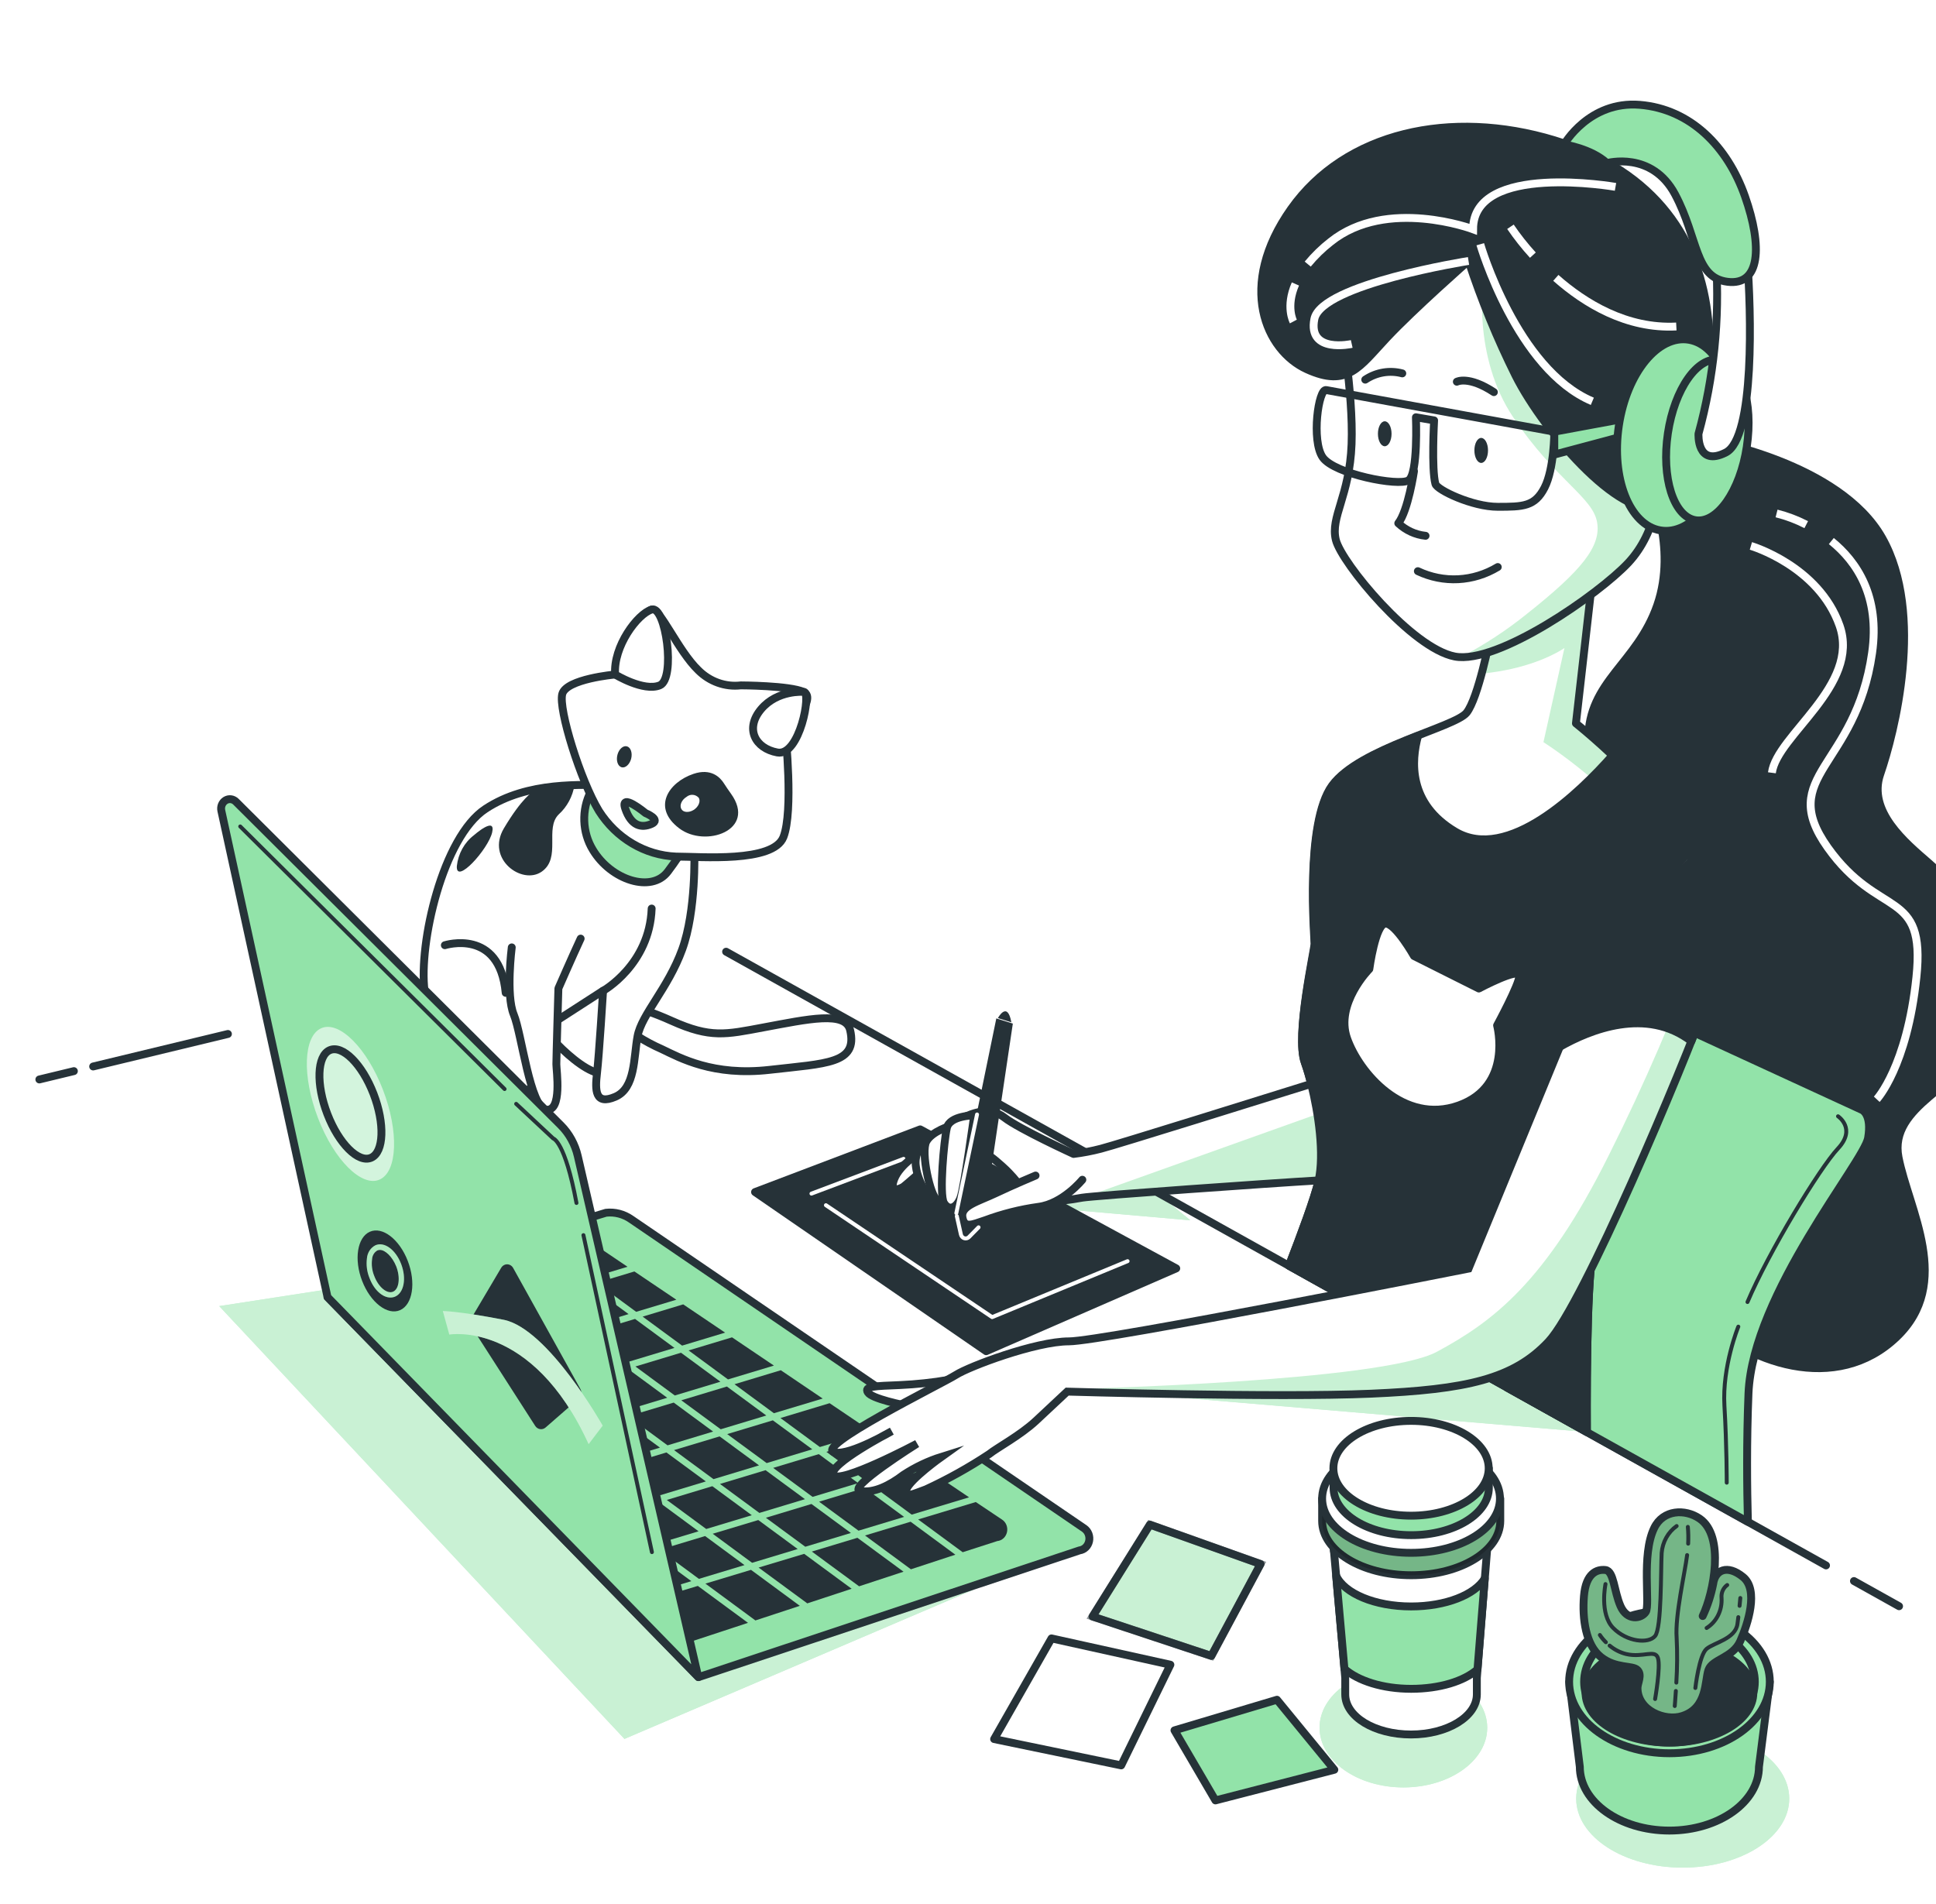 <svg width="246" height="242" viewBox="0 0 246 242" fill="none" xmlns="http://www.w3.org/2000/svg">
<g filter="url(#filter0_d)">
<path d="M123.73 198.019L79.348 216.986L27.856 161.983L61.592 156.771L123.73 198.019Z" fill="#92E3A9"/>
<path opacity="0.5" d="M123.73 198.019L79.348 216.986L27.856 161.983L61.592 156.771L123.73 198.019Z" fill="white"/>
<path d="M178.324 223.151C184.207 223.151 188.977 219.754 188.977 215.563C188.977 211.372 184.207 207.975 178.324 207.975C172.441 207.975 167.671 211.372 167.671 215.563C167.671 219.754 172.441 223.151 178.324 223.151Z" fill="#92E3A9"/>
<path opacity="0.5" d="M178.324 223.151C184.207 223.151 188.977 219.754 188.977 215.563C188.977 211.372 184.207 207.975 178.324 207.975C172.441 207.975 167.671 211.372 167.671 215.563C167.671 219.754 172.441 223.151 178.324 223.151Z" fill="white"/>
<path d="M136.606 172.48L201.64 177.985L187.206 170.048L136.606 172.48Z" fill="#92E3A9"/>
<path opacity="0.5" d="M136.606 172.48L201.64 177.985L187.206 170.048L136.606 172.48Z" fill="white"/>
<path d="M151.253 151.081L131.959 149.395L134.382 146.337H145.481L151.253 151.081Z" fill="#92E3A9"/>
<path opacity="0.5" d="M151.253 151.081L131.959 149.395L134.382 146.337H145.481L151.253 151.081Z" fill="white"/>
<path d="M213.817 233.343C221.292 233.343 227.352 229.417 227.352 224.574C227.352 219.731 221.292 215.805 213.817 215.805C206.342 215.805 200.282 219.731 200.282 224.574C200.282 229.417 206.342 233.343 213.817 233.343Z" fill="#92E3A9"/>
<path opacity="0.5" d="M213.817 233.343C221.292 233.343 227.352 229.417 227.352 224.574C227.352 219.731 221.292 215.805 213.817 215.805C206.342 215.805 200.282 219.731 200.282 224.574C200.282 229.417 206.342 233.343 213.817 233.343Z" fill="white"/>
<path d="M133.61 204.213L126.32 217.007L142.465 220.35L148.717 207.556L133.61 204.213Z" fill="white" stroke="#263238" stroke-linecap="round" stroke-linejoin="round"/>
<path d="M146.113 189.755L138.823 201.432L153.923 206.439L160.175 194.762L146.113 189.755Z" fill="#92E3A9"/>
<path opacity="0.5" d="M146.113 189.755L138.823 201.432L153.923 206.439L160.175 194.762L146.113 189.755Z" fill="white" stroke="#263238" stroke-miterlimit="10"/>
<path d="M146.113 189.755L138.823 201.432L153.923 206.439L160.175 194.762L146.113 189.755Z" stroke="#263238" stroke-linecap="round" stroke-linejoin="round"/>
<path d="M162.259 212.008L149.236 215.898L154.442 224.802L169.549 220.905L162.259 212.008Z" fill="#92E3A9" stroke="#263238" stroke-linecap="round" stroke-linejoin="round"/>
<path d="M199.409 209.725L200.741 220.528C200.741 225.001 205.834 228.635 212.119 228.635C218.404 228.635 223.504 225.001 223.504 220.528L224.876 209.725H199.409Z" fill="#92E3A9" stroke="#263238" stroke-linecap="round" stroke-linejoin="round"/>
<path d="M212.133 218.807C219.174 218.807 224.882 214.74 224.882 209.725C224.882 204.709 219.174 200.643 212.133 200.643C205.091 200.643 199.383 204.709 199.383 209.725C199.383 214.74 205.091 218.807 212.133 218.807Z" fill="#92E3A9" stroke="#263238" stroke-linecap="round" stroke-linejoin="round"/>
<path d="M212.133 217.448C218.123 217.448 222.978 213.99 222.978 209.725C222.978 205.459 218.123 202.001 212.133 202.001C206.143 202.001 201.287 205.459 201.287 209.725C201.287 213.99 206.143 217.448 212.133 217.448Z" fill="#92E3A9" stroke="#263238" stroke-linecap="round" stroke-linejoin="round"/>
<path d="M212.133 217.455C218.02 217.455 222.792 214.622 222.792 211.126C222.792 207.63 218.02 204.796 212.133 204.796C206.246 204.796 201.473 207.63 201.473 211.126C201.473 214.622 206.246 217.455 212.133 217.455Z" fill="#263238" stroke="#263238" stroke-linecap="round" stroke-linejoin="round"/>
<path d="M215.974 188.994C214.123 187.721 211.314 187.835 210.189 190.189C208.524 193.617 209.716 199.968 209.117 200.857C208.517 201.746 206.74 202.002 205.908 200.096C205.075 198.19 205.075 195.651 204.003 195.523C202.931 195.395 201.507 195.907 201.267 198.83C201.027 201.753 201.507 205.053 203.411 206.574C205.315 208.096 207.452 207.591 208.071 208.231C208.691 208.872 208.071 209.867 208.071 210.521C208.071 213.366 211.553 214.789 213.757 214.077C216.966 213.06 216.613 209.625 217.086 208.231C217.559 206.838 220.182 206.702 221.134 204.548C222.086 202.393 223.511 198.062 221.487 196.412C219.463 194.762 217.918 195.523 217.685 197.301C217.408 198.713 216.961 200.08 216.354 201.369C217.779 198.36 219.177 191.199 215.974 188.994Z" fill="#92E3A9"/>
<path opacity="0.2" d="M215.974 188.994C214.123 187.721 211.314 187.835 210.189 190.189C208.524 193.617 209.716 199.968 209.117 200.857C208.517 201.746 206.74 202.002 205.908 200.096C205.075 198.19 205.075 195.651 204.003 195.523C202.931 195.395 201.507 195.907 201.267 198.83C201.027 201.753 201.507 205.053 203.411 206.574C205.315 208.096 207.452 207.591 208.071 208.231C208.691 208.872 208.071 209.867 208.071 210.521C208.071 213.366 211.553 214.789 213.757 214.077C216.966 213.06 216.613 209.625 217.086 208.231C217.559 206.838 220.182 206.702 221.134 204.548C222.086 202.393 223.511 198.062 221.487 196.412C219.463 194.762 217.918 195.523 217.685 197.301C217.408 198.713 216.961 200.08 216.354 201.369C217.779 198.36 219.177 191.199 215.974 188.994Z" fill="black"/>
<path d="M215.974 188.994C214.123 187.721 211.314 187.835 210.189 190.189C208.524 193.617 209.716 199.968 209.117 200.857C208.517 201.746 206.74 202.002 205.908 200.096C205.075 198.19 205.075 195.651 204.003 195.523C202.931 195.395 201.507 195.907 201.267 198.83C201.027 201.753 201.507 205.053 203.411 206.574C205.315 208.096 207.452 207.591 208.071 208.231C208.691 208.872 208.071 209.867 208.071 210.521C208.071 213.366 211.553 214.789 213.757 214.077C216.966 213.06 216.613 209.625 217.086 208.231C217.559 206.838 220.182 206.702 221.134 204.548C222.086 202.393 223.511 198.062 221.487 196.412C219.463 194.762 217.918 195.523 217.685 197.301C217.408 198.713 216.961 200.08 216.354 201.369C217.779 198.36 219.177 191.199 215.974 188.994Z" stroke="#263238" stroke-linecap="round" stroke-linejoin="round"/>
<path d="M213.045 189.933C212.505 190.312 212.053 190.818 211.723 191.412C211.393 192.006 211.194 192.672 211.141 193.36C211.021 195.65 211.141 202.89 210.308 203.907C209.476 204.924 206.74 204.668 204.982 202.89C203.224 201.112 204.003 197.308 204.003 197.308" stroke="#263238" stroke-width="0.5" stroke-linecap="round" stroke-linejoin="round"/>
<path d="M204.529 205.13C205.146 205.643 205.859 206.007 206.62 206.197C208.764 206.702 210.308 205.564 210.668 206.702C211.027 207.84 210.308 211.915 210.308 211.915" stroke="#263238" stroke-width="0.5" stroke-linecap="round" stroke-linejoin="round"/>
<path d="M203.291 203.78C203.513 204.114 203.767 204.421 204.05 204.697" stroke="#263238" stroke-width="0.5" stroke-linecap="round" stroke-linejoin="round"/>
<path d="M213.005 209.832C213.125 207.938 213.138 206.038 213.045 204.142C212.832 201.298 214.07 196.014 214.376 193.624" stroke="#263238" stroke-width="0.5" stroke-linecap="round" stroke-linejoin="round"/>
<path d="M212.805 212.805C212.805 212.805 212.872 212.029 212.945 210.892" stroke="#263238" stroke-width="0.5" stroke-linecap="round" stroke-linejoin="round"/>
<path d="M221.041 200.074C221.101 199.456 221.134 199.079 221.134 199.079" stroke="#263238" stroke-width="0.5" stroke-linecap="round" stroke-linejoin="round"/>
<path d="M215.422 210.514C215.422 210.514 215.901 206.325 216.853 205.536C217.805 204.747 220.535 204.263 220.774 202.357C220.814 202.058 220.848 201.774 220.881 201.511" stroke="#263238" stroke-width="0.5" stroke-linecap="round" stroke-linejoin="round"/>
<path d="M219.47 197.429C219.22 197.607 219.021 197.856 218.894 198.146C218.768 198.437 218.718 198.76 218.751 199.079C218.799 199.84 218.648 200.601 218.312 201.274C217.977 201.948 217.471 202.508 216.853 202.891" stroke="#263238" stroke-width="0.5" stroke-linecap="round" stroke-linejoin="round"/>
<path d="M214.509 192.173C214.545 191.462 214.532 190.749 214.469 190.04" stroke="#263238" stroke-width="0.5" stroke-linecap="round" stroke-linejoin="round"/>
<path d="M169.169 189.385L170.934 209.227V211.325C170.934 214.169 174.675 216.424 179.296 216.424C183.917 216.424 187.658 214.141 187.658 211.325V209.227L189.263 189.179L169.169 189.385Z" fill="white" stroke="#263238" stroke-linecap="round" stroke-linejoin="round"/>
<path d="M187.738 208.153L188.664 196.596C187.419 198.666 183.704 200.152 179.309 200.152C174.682 200.152 170.814 198.488 169.782 196.248L170.834 208.082C172.538 209.596 175.688 210.62 179.309 210.62C182.931 210.62 186.034 209.646 187.738 208.153Z" fill="#92E3A9" stroke="#263238" stroke-linecap="round" stroke-linejoin="round"/>
<path d="M169.502 193.125V192.99L169.416 192.194L169.502 193.125Z" fill="white" stroke="#263238" stroke-linecap="round" stroke-linejoin="round"/>
<path d="M189.582 186.441C187.811 184.051 183.877 182.38 179.296 182.38C174.715 182.38 170.781 184.051 169.003 186.441H167.998V189.285C167.998 193.097 173.058 196.184 179.316 196.184C185.574 196.184 190.634 193.097 190.634 189.285V186.441H189.582Z" fill="#92E3A9" stroke="#263238" stroke-linecap="round" stroke-linejoin="round"/>
<path opacity="0.2" d="M189.582 186.441C187.811 184.051 183.877 182.38 179.296 182.38C174.715 182.38 170.781 184.051 169.003 186.441H167.998V189.285C167.998 193.097 173.058 196.184 179.316 196.184C185.574 196.184 190.634 193.097 190.634 189.285V186.441H189.582Z" fill="black"/>
<path d="M179.296 193.339C185.536 193.339 190.594 190.25 190.594 186.44C190.594 182.631 185.536 179.542 179.296 179.542C173.056 179.542 167.998 182.631 167.998 186.44C167.998 190.25 173.056 193.339 179.296 193.339Z" fill="white" stroke="#263238" stroke-linecap="round" stroke-linejoin="round"/>
<path d="M188.284 182.593C186.733 180.502 183.297 179.037 179.296 179.037C175.295 179.037 171.859 180.495 170.308 182.593H169.449V185.068C169.449 188.396 173.863 191.092 179.316 191.092C184.769 191.092 189.183 188.396 189.183 185.068V182.593H188.284Z" fill="#92E3A9" stroke="#263238" stroke-linecap="round" stroke-linejoin="round"/>
<path d="M179.296 188.617C184.745 188.617 189.163 185.92 189.163 182.593C189.163 179.266 184.745 176.569 179.296 176.569C173.847 176.569 169.429 179.266 169.429 182.593C169.429 185.92 173.847 188.617 179.296 188.617Z" fill="white" stroke="#263238" stroke-linecap="round" stroke-linejoin="round"/>
<path d="M79.708 124.099C79.708 124.099 80.48 123.552 85.38 125.749C90.281 127.947 92.205 127.47 96.972 126.574C102.697 125.507 107.451 124.441 108.024 126.915C109.016 131.182 105.008 131.133 97.797 131.958C90.587 132.783 86.406 130.429 84.089 129.326C83.022 128.859 81.99 128.307 80.999 127.676L79.708 124.099Z" fill="white" stroke="#263238" stroke-linecap="round" stroke-linejoin="round"/>
<path d="M68.629 126.304C68.629 126.304 75.074 134.283 77.904 132.078C80.733 129.874 80.48 122.726 77.904 120.522C75.327 118.317 68.117 122.449 68.629 126.304Z" fill="white" stroke="#263238" stroke-linecap="round" stroke-linejoin="round"/>
<path d="M88.223 104.286C88.223 104.286 88.483 111.718 86.679 116.667C84.874 121.617 81.525 124.924 81.013 127.676C80.5 130.429 80.753 134.283 78.177 135.385C75.6 136.488 75.6 134.561 75.86 132.356C76.119 130.151 76.632 121.902 76.632 121.902L68.117 127.399C68.117 127.399 70.433 134.283 65.54 135.108C60.646 135.933 54.721 127.954 53.949 121.923C53.176 115.892 56.266 102.38 61.678 98.803C67.091 95.225 74.042 95.78 77.657 95.78C81.272 95.78 86.665 98.511 88.223 104.286Z" fill="white" stroke="#263238" stroke-linecap="round" stroke-linejoin="round"/>
<path d="M67.684 96.648C67.684 96.648 66.352 97.359 64.029 101.263C61.705 105.168 66.352 108.532 68.849 106.761C71.346 104.99 69.175 101.263 71.006 99.485C72.059 98.531 72.766 97.212 73.003 95.759L67.684 96.648Z" fill="#263238"/>
<path d="M60.214 102.145C59.618 102.599 59.118 103.181 58.746 103.853C58.373 104.526 58.136 105.274 58.05 106.05C57.883 108.532 62.045 103.916 62.537 101.782C63.03 99.649 60.214 102.145 60.214 102.145Z" fill="#263238"/>
<path d="M75.074 96.584C74.483 97.73 74.195 99.027 74.241 100.334C74.287 101.642 74.664 102.912 75.334 104.008C77.651 107.863 82.804 109.513 84.861 106.761C86.918 104.008 87.697 102.636 86.925 101.263C86.153 99.891 78.683 94.379 75.074 96.584Z" fill="#92E3A9" stroke="#263238" stroke-linecap="round" stroke-linejoin="round"/>
<path d="M94.135 83.1C93.158 83.214 92.168 83.1 91.235 82.767C90.302 82.435 89.447 81.891 88.729 81.173C86.153 78.698 83.829 73.194 82.804 73.464C81.778 73.734 78.143 81.721 78.143 81.721C78.143 81.721 71.958 82.275 71.445 84.195C70.933 86.115 73.762 95.204 76.106 99.059C77.199 100.776 78.654 102.195 80.354 103.201C82.053 104.208 83.951 104.775 85.893 104.855C88.982 104.855 98.257 105.68 99.548 102.373C100.84 99.066 99.801 89.166 99.801 89.166C99.801 89.166 103.929 84.764 102.125 83.939C100.321 83.114 94.135 83.1 94.135 83.1Z" fill="white" stroke="#263238" stroke-linecap="round" stroke-linejoin="round"/>
<path d="M92.884 96.868C92.571 96.434 92.271 95.993 91.978 95.538C91.492 94.77 90.341 93.597 88.123 94.343C84.968 95.403 82.797 98.611 86.299 101.263C89.595 103.788 96.213 101.512 92.884 96.868Z" fill="#263238"/>
<path d="M78.163 81.72C78.163 81.72 81.772 83.925 83.829 83.1C85.886 82.275 84.601 72.916 82.804 73.463C81.006 74.011 77.904 78.143 78.163 81.72Z" fill="white" stroke="#263238" stroke-linecap="round" stroke-linejoin="round"/>
<path d="M102.125 83.925C102.125 83.925 98.796 83.647 96.712 86.122C94.628 88.597 95.94 91.101 98.776 91.627C101.612 92.153 103.15 83.925 102.125 83.925Z" fill="white" stroke="#263238" stroke-linecap="round" stroke-linejoin="round"/>
<path d="M82.031 99.336C82.031 99.336 78.703 96.584 79.455 98.781C80.207 100.979 81.512 101.263 82.784 100.709C84.055 100.154 82.031 99.336 82.031 99.336Z" fill="#92E3A9" stroke="#263238" stroke-linecap="round" stroke-linejoin="round"/>
<path d="M80.194 92.438C80.001 93.149 79.455 93.647 78.975 93.504C78.496 93.362 78.263 92.651 78.456 91.918C78.649 91.186 79.195 90.71 79.675 90.852C80.154 90.994 80.387 91.712 80.194 92.438Z" fill="#263238"/>
<path d="M88.137 98.93C87.517 99.314 86.805 99.257 86.566 98.795C86.326 98.333 86.605 97.657 87.231 97.273C87.46 97.079 87.749 96.984 88.04 97.008C88.332 97.032 88.604 97.172 88.802 97.401C89.042 97.864 88.749 98.546 88.137 98.93Z" fill="white"/>
<path d="M65.027 116.397C65.027 116.397 64.255 122.449 65.28 124.931C66.306 127.413 67.344 136.765 69.408 137.021C71.472 137.277 70.693 132.043 70.693 131.24C70.693 130.436 70.953 121.61 70.953 121.61C70.953 121.61 72.757 117.478 73.782 115.281" fill="white"/>
<path d="M65.027 116.397C65.027 116.397 64.255 122.449 65.28 124.931C66.306 127.413 67.344 136.765 69.408 137.021C71.472 137.277 70.693 132.043 70.693 131.24C70.693 130.436 70.953 121.61 70.953 121.61C70.953 121.61 72.757 117.478 73.782 115.281" stroke="#263238" stroke-linecap="round" stroke-linejoin="round"/>
<path d="M56.525 116.12C56.525 116.12 63.483 113.915 64.255 122.172" stroke="#263238" stroke-linecap="round" stroke-linejoin="round"/>
<path d="M76.619 121.923C76.619 121.923 82.544 118.616 82.804 111.461" stroke="#263238" stroke-linecap="round" stroke-linejoin="round"/>
<path d="M5 133.181L9.388 132.121" stroke="#263238" stroke-linecap="round" stroke-linejoin="round"/>
<path d="M41.618 160.838L76.998 150.121C78.123 149.994 79.254 150.285 80.201 150.946L137.771 190.238C138.016 190.408 138.207 190.654 138.317 190.942C138.427 191.231 138.452 191.549 138.387 191.854C138.322 192.158 138.172 192.434 137.956 192.643C137.739 192.853 137.468 192.987 137.178 193.026L88.763 209.134L41.618 160.838Z" fill="#92E3A9" stroke="#263238" stroke-linecap="round" stroke-linejoin="round"/>
<path d="M62.304 163.1L67.318 166.791L73.11 165.041L68.103 161.357L62.304 163.1Z" fill="#263238"/>
<path d="M65.427 173.419L60.42 169.728L54.621 171.478L59.634 175.169L65.427 173.419Z" fill="#263238"/>
<path d="M74.901 165.361L79.908 169.045L85.7 167.296L80.693 163.612L74.901 165.361Z" fill="#263238"/>
<path d="M80.74 169.657L85.746 173.341L91.539 171.592L86.532 167.908L80.74 169.657Z" fill="#263238"/>
<path d="M68.143 167.395L73.15 171.086L78.942 169.337L73.936 165.653L68.143 167.395Z" fill="#263238"/>
<path d="M55.546 165.141L60.553 168.832L66.352 167.083L61.339 163.392L55.546 165.141Z" fill="#263238"/>
<path d="M95.527 188.56L90.513 184.869L84.728 186.618L89.735 190.309L95.527 188.56Z" fill="#263238"/>
<path d="M88.763 190.601L83.756 186.91L77.963 188.66L82.977 192.344L88.763 190.601Z" fill="#263238"/>
<path d="M71.259 177.714L66.252 174.023L60.46 175.773L65.467 179.457L71.259 177.714Z" fill="#263238"/>
<path d="M101.359 192.855L96.353 189.171L90.56 190.914L95.567 194.605L101.359 192.855Z" fill="#263238"/>
<path d="M77.098 182.01L72.085 178.319L66.292 180.069L71.306 183.753L77.098 182.01Z" fill="#263238"/>
<path d="M82.93 186.306L77.924 182.615L72.131 184.364L77.138 188.055L82.93 186.306Z" fill="#263238"/>
<path d="M86.572 173.953L91.579 177.636L97.371 175.887L92.364 172.203L86.572 173.953Z" fill="#263238"/>
<path d="M61.385 169.437L66.392 173.128L72.184 171.378L67.178 167.694L61.385 169.437Z" fill="#263238"/>
<path d="M108.117 190.814L103.11 187.13L97.318 188.88L102.325 192.564L108.117 190.814Z" fill="#263238"/>
<path d="M90.613 177.928L85.607 174.244L79.814 175.987L84.821 179.678L90.613 177.928Z" fill="#263238"/>
<path d="M78.017 175.673L73.01 171.982L67.218 173.732L72.224 177.423L78.017 175.673Z" fill="#263238"/>
<path d="M53.755 164.828L50.826 162.666L46.865 163.854L49.182 166.208L53.755 164.828Z" fill="#263238"/>
<path d="M59.588 169.124L54.581 165.433L49.834 166.869L53.755 170.838L53.795 170.866L59.588 169.124Z" fill="#263238"/>
<path d="M73.975 171.698L78.989 175.382L84.781 173.632L79.768 169.948L73.975 171.698Z" fill="#263238"/>
<path d="M83.856 179.969L78.849 176.285L73.057 178.028L78.063 181.719L83.856 179.969Z" fill="#263238"/>
<path d="M109.042 184.478L104.036 180.794L98.243 182.543L103.25 186.227L109.042 184.478Z" fill="#263238"/>
<path d="M92.404 178.248L97.418 181.932L103.21 180.182L98.203 176.499L92.404 178.248Z" fill="#263238"/>
<path d="M102.285 186.519L97.278 182.835L91.486 184.584L96.492 188.268L102.285 186.519Z" fill="#263238"/>
<path d="M96.446 182.223L91.439 178.54L85.647 180.282L90.66 183.973L96.446 182.223Z" fill="#263238"/>
<path d="M89.688 184.264L84.681 180.581L78.889 182.323L83.896 186.014L89.688 184.264Z" fill="#263238"/>
<path d="M64.501 179.748L59.495 176.064L59.048 176.2L62.997 180.204L64.501 179.748Z" fill="#263238"/>
<path d="M108.949 191.426L103.157 193.176L109.162 197.592L114.808 195.736L108.949 191.426Z" fill="#263238"/>
<path d="M102.185 193.467L96.392 195.21L102.578 199.761L108.217 197.905L102.185 193.467Z" fill="#263238"/>
<path d="M76.172 188.339L71.166 184.655L68.256 185.53L72.211 189.541L76.172 188.339Z" fill="#263238"/>
<path d="M114.881 188.773L109.868 185.089L104.076 186.839L109.089 190.523L114.881 188.773Z" fill="#263238"/>
<path d="M82.005 192.642L76.998 188.951L72.864 190.203L76.812 194.207L82.005 192.642Z" fill="#263238"/>
<path d="M87.844 196.938L82.837 193.247L77.464 194.868L81.419 198.872L87.844 196.938Z" fill="#263238"/>
<path d="M94.602 194.897L89.595 191.206L83.802 192.955L88.809 196.646L94.602 194.897Z" fill="#263238"/>
<path d="M127.318 189.108L123.989 186.882L116.666 189.094L122.325 193.261L126.732 191.839C127.023 191.812 127.297 191.687 127.517 191.482C127.737 191.278 127.891 191.004 127.956 190.701C128.021 190.398 127.994 190.08 127.88 189.794C127.765 189.507 127.568 189.267 127.318 189.108Z" fill="#263238"/>
<path d="M88.669 197.542L82.071 199.534L87.264 204.796L95.047 202.236L88.669 197.542Z" fill="#263238"/>
<path d="M117.811 182.693L110.84 184.798L115.847 188.482L123.137 186.284L117.811 182.693Z" fill="#263238"/>
<path d="M115.707 189.385L109.915 191.134L115.747 195.43L121.393 193.574L115.707 189.385Z" fill="#263238"/>
<path d="M75.001 158.413L79.734 156.984L76.678 154.921L72.111 156.287L75.001 158.413Z" fill="#263238"/>
<path d="M101.632 200.074L95.427 195.501L89.635 197.25L95.986 201.93L101.632 200.074Z" fill="#263238"/>
<path d="M75.826 159.025L80.833 162.709L85.94 161.172L80.613 157.581L75.826 159.025Z" fill="#263238"/>
<path d="M87.498 167.616L92.504 171.3L98.337 169.543L93.017 165.952L87.498 167.616Z" fill="#263238"/>
<path d="M81.659 163.32L86.672 167.004L92.138 165.354L86.812 161.763L81.659 163.32Z" fill="#263238"/>
<path d="M93.33 171.911L98.337 175.595L104.535 173.732L99.215 170.133L93.33 171.911Z" fill="#263238"/>
<path d="M99.169 176.207L104.175 179.891L110.733 177.914L105.414 174.322L99.169 176.207Z" fill="#263238"/>
<path d="M111.612 178.504L105.001 180.502L110.008 184.186L116.932 182.102L111.612 178.504Z" fill="#263238"/>
<path d="M69.069 161.066L74.075 164.75L79.868 163L74.861 159.316L69.069 161.066Z" fill="#263238"/>
<path d="M57.371 174.507L58.396 175.538L58.662 175.453L57.371 174.507Z" fill="#263238"/>
<path d="M54.721 164.536L60.513 162.787L57.597 160.639L51.791 162.374L54.721 164.536Z" fill="#263238"/>
<path d="M61.479 162.496L67.271 160.746L64.368 158.605L58.562 160.348L61.479 162.496Z" fill="#263238"/>
<path d="M65.34 158.321L68.243 160.455L74.035 158.705L71.139 156.579L65.34 158.321Z" fill="#263238"/>
<path d="M70.334 184.051L65.327 180.36L63.649 180.865L67.604 184.869L70.334 184.051Z" fill="#263238"/>
<path d="M88.729 209.134L73.416 142.917C73.067 141.411 72.315 140.047 71.252 138.991L29.974 97.878C29.798 97.704 29.575 97.595 29.337 97.566C29.099 97.537 28.859 97.591 28.652 97.719C28.445 97.848 28.281 98.043 28.186 98.278C28.091 98.513 28.069 98.774 28.123 99.023L41.618 160.838L88.729 209.134Z" fill="#92E3A9" stroke="#263238" stroke-linecap="round" stroke-linejoin="round"/>
<path d="M65.587 136.281L70.307 140.691C70.307 140.691 71.778 141.003 73.25 148.876" stroke="#263238" stroke-width="0.5" stroke-linecap="round" stroke-linejoin="round"/>
<path d="M74.135 152.966L82.837 193.247" stroke="#263238" stroke-width="0.5" stroke-linecap="round" stroke-linejoin="round"/>
<path d="M48.656 134.482C50.7 139.787 50.513 144.901 48.236 145.903C45.959 146.906 42.45 143.414 40.406 138.08C38.362 132.747 38.549 127.662 40.826 126.666C43.103 125.67 46.612 129.177 48.656 134.482Z" fill="#92E3A9"/>
<path opacity="0.6" d="M48.656 134.482C50.7 139.787 50.513 144.901 48.236 145.903C45.959 146.906 42.45 143.414 40.406 138.08C38.362 132.747 38.549 127.662 40.826 126.666C43.103 125.67 46.612 129.177 48.656 134.482Z" fill="white"/>
<path d="M47.164 143.128C48.782 142.416 48.915 138.78 47.461 135.006C46.006 131.233 43.515 128.751 41.896 129.463C40.278 130.174 40.145 133.81 41.6 137.584C43.054 141.358 45.546 143.84 47.164 143.128Z" stroke="#263238" stroke-miterlimit="10"/>
<path d="M51.811 156.237C52.877 158.99 52.437 161.792 50.839 162.496C49.241 163.2 47.084 161.536 46.019 158.79C44.954 156.045 45.4 153.236 46.998 152.532C48.596 151.828 50.753 153.492 51.811 156.237Z" fill="#263238"/>
<path d="M49.608 160.895C48.602 160.895 47.51 159.921 46.944 158.399C46.626 157.616 46.515 156.755 46.625 155.91C46.654 155.557 46.769 155.219 46.958 154.928C47.147 154.638 47.404 154.405 47.703 154.253C48.829 153.755 50.267 154.8 50.972 156.628C51.672 158.456 51.339 160.276 50.214 160.774C50.021 160.856 49.815 160.897 49.608 160.895ZM48.276 154.843C48.162 154.842 48.048 154.866 47.943 154.914C47.752 155.024 47.59 155.184 47.474 155.379C47.357 155.575 47.289 155.799 47.277 156.031C47.182 156.756 47.279 157.495 47.557 158.164C48.096 159.587 49.195 160.483 49.954 160.148C50.713 159.814 50.893 158.342 50.347 156.934C49.847 155.689 48.942 154.843 48.276 154.843Z" fill="#92E3A9"/>
<g opacity="0.5">
<path opacity="0.5" d="M49.608 160.895C48.602 160.895 47.51 159.921 46.944 158.399C46.626 157.616 46.515 156.755 46.625 155.91C46.654 155.557 46.769 155.219 46.958 154.928C47.147 154.638 47.404 154.405 47.703 154.253C48.829 153.755 50.267 154.8 50.972 156.628C51.672 158.456 51.339 160.276 50.214 160.774C50.021 160.856 49.815 160.897 49.608 160.895ZM48.276 154.843C48.162 154.842 48.048 154.866 47.943 154.914C47.752 155.024 47.59 155.184 47.474 155.379C47.357 155.575 47.289 155.799 47.277 156.031C47.182 156.756 47.279 157.495 47.557 158.164C48.096 159.587 49.195 160.483 49.954 160.148C50.713 159.814 50.893 158.342 50.347 156.934C49.847 155.689 48.942 154.843 48.276 154.843Z" fill="white"/>
</g>
<path d="M63.682 157.119L59.894 163.519C59.796 163.675 59.744 163.858 59.744 164.046C59.744 164.233 59.796 164.416 59.894 164.572L68.003 177.202C68.074 177.315 68.167 177.41 68.274 177.481C68.382 177.553 68.502 177.599 68.628 177.618C68.753 177.637 68.881 177.627 69.003 177.59C69.125 177.553 69.238 177.489 69.335 177.402L73.536 173.739C73.703 173.595 73.817 173.391 73.854 173.165C73.892 172.939 73.853 172.706 73.742 172.509L65.214 157.154C65.137 157.011 65.028 156.891 64.895 156.807C64.763 156.722 64.612 156.676 64.457 156.673C64.303 156.669 64.151 156.708 64.015 156.786C63.879 156.865 63.764 156.979 63.682 157.119Z" fill="#263238"/>
<path d="M57.091 165.603C57.091 165.603 67.584 163.74 74.794 179.528L76.585 177.174C76.585 177.174 69.641 164.821 63.982 163.718C58.323 162.616 56.266 162.609 56.266 162.609L57.091 165.603Z" fill="#92E3A9"/>
<path opacity="0.5" d="M57.091 165.603C57.091 165.603 67.584 163.74 74.794 179.528L76.585 177.174C76.585 177.174 69.641 164.821 63.982 163.718C58.323 162.616 56.266 162.609 56.266 162.609L57.091 165.603Z" fill="white"/>
<path d="M11.838 131.531L28.962 127.399" stroke="#263238" stroke-linecap="round" stroke-linejoin="round"/>
<path d="M120.56 171.356C118.508 171.702 116.438 171.923 114.362 172.018C111.146 172.153 109.781 172.153 110.274 172.949C110.767 173.746 114.615 174.535 115.973 174.799C117.331 175.062 120.56 171.356 120.56 171.356Z" fill="white" stroke="#263238" stroke-miterlimit="10"/>
<path d="M241.307 200.124L235.575 196.923" stroke="#263238" stroke-linecap="round" stroke-linejoin="round"/>
<path d="M126.799 125.379C126.799 125.379 128.004 123.125 128.51 125.92L126.799 125.379Z" fill="#263238"/>
<path d="M232.026 194.94L92.264 116.945" stroke="#263238" stroke-linecap="round" stroke-linejoin="round"/>
<path d="M95.94 147.49L125.307 167.715L149.462 157.19L116.925 139.524L95.94 147.49Z" fill="#263238" stroke="#263238" stroke-linecap="round" stroke-linejoin="round"/>
<path d="M114.815 143.272L103.11 147.688" stroke="white" stroke-width="0.5" stroke-linecap="round" stroke-linejoin="round"/>
<path d="M104.948 149.161L126.066 163.384L143.277 156.272" stroke="white" stroke-width="0.5" stroke-linecap="round" stroke-linejoin="round"/>
<path d="M216.946 51.915C216.946 51.915 233.764 54.759 239.177 64.389C244.59 74.018 240.721 89.152 238.917 94.379C237.286 99.122 242.106 103.084 245.069 105.658C251.727 111.433 255.156 119.583 251.694 128.451C249.536 133.97 239.942 136.445 241.241 143.087C242.539 149.73 248.192 159.046 240.981 165.93C233.371 173.184 221.953 169.444 215.282 162.666C207.778 155.042 205.195 141.779 209.037 131.531C213.697 119.149 216.247 111.17 211.866 105.928C207.485 100.687 201.82 97.394 201.82 89.97C201.82 82.545 208.005 80.34 210.581 72.901C213.158 65.463 209.549 57.767 209.549 57.767L216.946 51.915Z" fill="#263238" stroke="#263238" stroke-linecap="round" stroke-linejoin="round"/>
<path d="M232.699 64.758C235.948 67.382 238.904 71.799 237.879 78.982C235.801 93.561 225.715 94.514 232.239 103.702C238.764 112.891 244.703 108.766 243.511 120.173C242.319 131.58 238.471 135.698 238.471 135.698" stroke="white" stroke-miterlimit="10"/>
<path d="M225.741 61.252C227.042 61.579 228.305 62.056 229.51 62.675" stroke="white" stroke-miterlimit="10"/>
<path d="M222.479 65.377C222.479 65.377 231.081 67.909 233.751 75.511C236.42 83.114 225.761 89.457 225.149 94.208" stroke="white" stroke-miterlimit="10"/>
<path d="M222.099 189.399C221.98 185.04 221.926 179.223 222.173 173.085C222.692 160.426 236.86 143.635 237.373 140.613C237.885 137.59 236.6 137.057 236.6 137.057L208.517 124.121C195.461 133.281 192.286 159.921 191.507 172.353L222.099 189.399Z" fill="#92E3A9" stroke="#263238" stroke-linecap="round" stroke-linejoin="round"/>
<path d="M233.551 137.86C233.551 137.86 235.908 139.432 233.551 141.95C231.194 144.467 224.709 155.17 222.046 161.464" stroke="#263238" stroke-width="0.5" stroke-linecap="round" stroke-linejoin="round"/>
<path d="M220.881 164.593C220.881 164.593 218.817 169.628 219.117 174.664C219.416 179.699 219.41 184.421 219.41 184.421" stroke="#263238" stroke-width="0.5" stroke-linecap="round" stroke-linejoin="round"/>
<path d="M165.794 131.026C167.032 134.468 168.524 141.871 167.532 146.103C167.019 148.3 165.301 152.916 163.777 156.849L201.64 177.985C201.6 169.564 201.7 156.272 202.705 153.805C204.19 150.099 216.081 115.181 215.355 107.244C214.629 99.307 200.248 87.928 200.248 87.928L202.452 68.585L189.329 77.055C189.329 77.055 187.838 84.721 186.353 86.577C184.869 88.433 172.731 91.072 169.263 95.823C165.794 100.573 167.032 115.138 167.032 115.927C167.032 116.717 164.556 127.612 165.794 131.026Z" fill="white"/>
<g style="mix-blend-mode:multiply" opacity="0.5">
<path d="M215.335 107.216C214.589 99.279 200.228 87.9 200.228 87.9L202.452 68.585L189.329 77.055C189.329 77.055 188.897 79.266 188.271 81.606C189.116 81.528 190.062 81.4 191.12 81.201C196.127 80.255 198.784 78.356 198.784 78.356L196.12 90.318C196.12 90.318 209.676 98.852 213.211 109.207C213.691 110.629 214.203 111.959 214.729 113.282C215.177 111.297 215.381 109.257 215.335 107.216Z" fill="#92E3A9"/>
</g>
<path d="M165.794 131.026C167.032 134.468 168.524 141.871 167.532 146.103C167.019 148.3 165.301 152.916 163.777 156.849L201.64 177.985C201.6 169.564 201.7 156.272 202.705 153.805C204.19 150.099 216.081 115.181 215.355 107.244C214.629 99.307 200.248 87.928 200.248 87.928L202.452 68.585L189.329 77.055C189.329 77.055 187.838 84.721 186.353 86.577C184.869 88.433 172.731 91.072 169.263 95.823C165.794 100.573 167.032 115.138 167.032 115.927C167.032 116.717 164.556 127.612 165.794 131.026Z" stroke="#263238" stroke-linecap="round" stroke-linejoin="round"/>
<path d="M165.794 131.026C167.032 134.468 168.524 141.871 167.532 146.103C167.019 148.3 165.301 152.916 163.777 156.849L201.64 177.985C201.6 169.564 201.7 156.273 202.705 153.805C204.19 150.1 216.081 115.181 215.355 107.244C214.896 102.301 209.157 96.036 204.889 92.004C200.688 96.761 191.573 105.637 184.915 101.683C178.923 98.127 179.303 92.722 180.188 89.507C176.14 91.1 171.3 93.134 169.309 95.865C165.841 100.63 167.079 115.181 167.079 115.97C167.079 116.76 164.556 127.612 165.794 131.026Z" fill="#263238" stroke="#263238" stroke-linecap="round" stroke-linejoin="round"/>
<path d="M187.911 121.624L179.669 117.492C179.669 117.492 177.345 113.367 176.06 113.367C174.775 113.367 173.996 119.149 173.996 119.149C173.996 119.149 169.622 123.551 171.167 127.953C172.711 132.356 178.377 138.962 185.335 136.488C192.292 134.013 190.228 126.311 190.228 126.311C190.228 126.311 193.065 121.083 193.065 119.981C193.065 118.879 187.911 121.624 187.911 121.624Z" fill="white" stroke="#263238" stroke-linecap="round" stroke-linejoin="round"/>
<path d="M170.255 36.304C170.255 36.304 171.992 45.834 171.739 52.448C171.486 59.062 169.016 61.693 169.742 64.616C170.468 67.539 179.403 78.377 184.849 79.43C190.295 80.482 203.178 71.493 206.893 67.525C210.608 63.556 211.101 57.739 210.608 55.356C210.115 52.974 208.131 33.929 200.701 26.255C193.271 18.582 173.723 19.378 170.255 36.304Z" fill="white"/>
<g style="mix-blend-mode:multiply" opacity="0.5">
<path d="M200.741 26.255C197.965 23.411 193.491 21.704 188.797 21.597L188.491 31.468C188.491 31.468 187.013 41.226 192.319 49.091C197.625 56.957 202.339 59.169 202.925 62.312C203.511 65.455 200.848 68.585 194.083 73.961C191.438 76.1 188.604 77.957 185.621 79.508C191.42 79.729 203.371 71.33 206.926 67.525C210.641 63.557 211.134 57.739 210.641 55.357C210.149 52.974 208.151 33.929 200.741 26.255Z" fill="#92E3A9"/>
</g>
<path d="M170.255 36.304C170.255 36.304 171.992 45.834 171.739 52.448C171.486 59.062 169.016 61.693 169.742 64.616C170.468 67.539 179.403 78.377 184.849 79.43C190.295 80.482 203.178 71.493 206.893 67.525C210.608 63.556 211.101 57.739 210.608 55.356C210.115 52.974 208.131 33.929 200.701 26.255C193.271 18.582 173.723 19.378 170.255 36.304Z" stroke="#263238" stroke-linecap="round" stroke-linejoin="round"/>
<path d="M179.669 55.883C179.669 55.883 178.923 60.911 177.672 62.497C178.643 63.402 179.856 63.959 181.14 64.09" stroke="#263238" stroke-linecap="round" stroke-linejoin="round"/>
<path d="M180.162 68.585C181.775 69.349 183.534 69.699 185.297 69.608C187.06 69.516 188.778 68.986 190.315 68.059" stroke="#263238" stroke-linecap="round" stroke-linejoin="round"/>
<path d="M189.076 53.237C189.076 54.119 188.69 54.83 188.211 54.83C187.732 54.83 187.345 54.119 187.345 53.237C187.345 52.355 187.732 51.651 188.211 51.651C188.69 51.651 189.076 52.362 189.076 53.237Z" fill="#263238"/>
<path d="M176.819 51.125C176.819 52 176.433 52.711 175.954 52.711C175.474 52.711 175.088 52 175.088 51.125C175.088 50.25 175.474 49.539 175.954 49.539C176.433 49.539 176.819 50.25 176.819 51.125Z" fill="#263238"/>
<path d="M173.477 44.248C174.172 43.785 174.946 43.475 175.755 43.339C176.563 43.202 177.39 43.24 178.184 43.451" stroke="#263238" stroke-linecap="round" stroke-linejoin="round"/>
<path d="M185.115 44.511C185.115 44.511 186.6 43.715 189.822 45.834" stroke="#263238" stroke-linecap="round" stroke-linejoin="round"/>
<path d="M186.6 29.164C186.6 29.164 179.669 35.251 176.2 38.95C172.731 42.648 171.247 45.3 166.047 42.925C160.847 40.55 157.125 32.336 164.05 22.55C170.974 12.764 184.363 9.848 197.485 13.817C210.608 17.785 216.067 26.781 217.053 36.574C218.038 46.367 216.054 57.205 211.394 60.121C206.733 63.037 196.28 51.125 192.565 43.714C190.237 39.031 188.243 34.167 186.6 29.164Z" fill="#263238" stroke="#263238" stroke-linecap="round" stroke-linejoin="round"/>
<path d="M186.6 29.164C186.6 29.164 167.898 32.108 167.012 36.539C166.127 40.97 171.759 39.711 171.759 39.711" stroke="white" stroke-miterlimit="10"/>
<path d="M164.602 32.087C163.337 34.974 164.343 36.859 164.343 36.859" stroke="white" stroke-miterlimit="10"/>
<path d="M205.275 19.748C205.275 19.748 187.179 16.583 187.179 25.132C187.179 25.132 176.207 21.014 169.09 26.718C168.021 27.549 167.041 28.503 166.167 29.562" stroke="white" stroke-miterlimit="10"/>
<path d="M188.091 27.038C188.091 27.038 192.705 42.94 202.332 47" stroke="white" stroke-miterlimit="10"/>
<path d="M197.692 31.312C201.4 34.583 206.706 37.812 213.005 37.492" stroke="white" stroke-miterlimit="10"/>
<path d="M191.926 24.819C192.793 26.093 193.745 27.298 194.776 28.424" stroke="white" stroke-miterlimit="10"/>
<path d="M168.524 45.571L197.499 50.862C197.499 50.862 197.499 55.57 196.26 57.974C195.022 60.378 193.537 60.406 190.315 60.406C187.092 60.406 182.612 58.273 182.392 57.497C181.879 55.62 182.226 49.425 182.226 49.425L179.915 49.027C179.915 49.027 180.215 56.246 178.976 57.042C177.738 57.839 169.562 56.246 168.078 54.133C166.593 52.021 167.532 45.301 168.524 45.571Z" stroke="#263238" stroke-linecap="round" stroke-linejoin="round"/>
<path d="M197.499 50.862L210.382 48.48V50.329L197.499 53.771V50.862Z" fill="#92E3A9" stroke="#263238" stroke-linecap="round" stroke-linejoin="round"/>
<path d="M219.889 52.509C220.896 45.819 218.536 39.851 214.619 39.179C210.702 38.506 206.71 43.384 205.704 50.074C204.697 56.763 207.057 62.731 210.974 63.404C214.891 64.076 218.883 59.198 219.889 52.509Z" fill="#92E3A9" stroke="#263238" stroke-linecap="round" stroke-linejoin="round"/>
<path d="M221.96 52.775C221.114 58.407 218.178 62.582 215.415 62.106C212.652 61.629 211.087 56.687 211.933 51.054C212.778 45.422 215.708 41.254 218.478 41.73C221.247 42.207 222.805 47.15 221.96 52.775Z" fill="#92E3A9" stroke="#263238" stroke-linecap="round" stroke-linejoin="round"/>
<path d="M218.051 29.164C218.53 36.568 217.775 44.003 215.821 51.125C215.821 51.125 215.575 55.392 219.29 53.508C223.005 51.623 222.512 35.515 222.013 28.901C221.514 22.287 216.82 24.136 218.051 29.164Z" fill="white" stroke="#263238" stroke-linecap="round" stroke-linejoin="round"/>
<path d="M204.19 16.726C204.19 16.726 209.882 15.14 212.845 20.701C215.808 26.262 215.322 31.283 219.503 31.81C223.684 32.336 223.964 27.315 221.733 20.964C219.503 14.613 214.802 9.849 208.358 9.322C201.913 8.796 198.744 14.35 198.744 14.35C198.744 14.35 202.206 14.877 204.19 16.726Z" fill="#92E3A9" stroke="#263238" stroke-linecap="round" stroke-linejoin="round"/>
<path d="M203.69 115.679L186.6 157.219C186.6 157.219 140.035 166.464 135.827 166.464C131.619 166.464 123.177 169.636 121.459 170.731C119.742 171.826 102.904 180.083 106.146 180.595C108.144 180.915 113.31 177.878 113.31 177.878C113.31 177.878 105.134 182.145 105.873 183.433C106.612 184.72 116.526 179.464 116.526 179.464C116.526 179.464 107.464 185.154 109.322 185.474C111.013 185.794 113.057 184.763 114.795 183.433C116.31 182.439 117.942 181.664 119.648 181.129C119.648 181.129 115.654 183.973 115.181 185.268C114.708 186.562 116.173 185.794 117.658 185.268C120.436 183.988 123.122 182.49 125.694 180.787C126.679 179.991 129.655 178.405 131.639 176.556L135.601 172.85C135.601 172.85 162.099 173.64 174.216 173.114C186.333 172.587 192.299 171.264 196.76 166.5C201.22 161.735 213.85 131.574 216.82 123.374C219.789 115.174 217.812 110.409 214.822 104.883" fill="white"/>
<g style="mix-blend-mode:multiply" opacity="0.5">
<path d="M204.383 142.895C196.393 158.947 189.649 163.982 182.578 167.786C175.508 171.591 136.606 172.509 136.606 172.509L138.244 172.928C145.268 173.113 164.422 173.547 174.196 173.12C186.333 172.594 192.279 171.271 196.74 166.506C201.2 161.742 213.83 131.581 216.8 123.381C218.178 119.583 218.484 116.525 218.131 113.78L216.447 114.911C212.957 124.49 208.928 133.835 204.383 142.895Z" fill="#92E3A9"/>
</g>
<path d="M203.69 115.679L186.6 157.219C186.6 157.219 140.035 166.464 135.827 166.464C131.619 166.464 123.177 169.636 121.459 170.731C119.742 171.826 102.904 180.083 106.146 180.595C108.144 180.915 113.31 177.878 113.31 177.878C113.31 177.878 105.134 182.145 105.873 183.433C106.612 184.72 116.526 179.464 116.526 179.464C116.526 179.464 107.464 185.154 109.322 185.474C111.013 185.794 113.057 184.763 114.795 183.433C116.31 182.439 117.942 181.664 119.648 181.129C119.648 181.129 115.654 183.973 115.181 185.268C114.708 186.562 116.173 185.794 117.658 185.268C120.436 183.988 123.122 182.49 125.694 180.787C126.679 179.991 129.655 178.405 131.639 176.556L135.601 172.85C135.601 172.85 162.099 173.64 174.216 173.114C186.333 172.587 192.299 171.264 196.76 166.5C201.22 161.735 213.85 131.574 216.82 123.374C219.789 115.174 217.812 110.409 214.822 104.883" stroke="#263238" stroke-miterlimit="10"/>
<path d="M203.404 114.633L198.204 129.035C202.026 126.858 209.196 123.935 214.916 128.323C215.721 126.304 216.38 124.597 216.82 123.381C219.796 115.181 217.812 110.416 214.822 104.89" fill="#263238"/>
<path d="M203.404 114.633L198.204 129.035C202.026 126.858 209.196 123.935 214.916 128.323C215.721 126.304 216.38 124.597 216.82 123.381C219.796 115.181 217.812 110.416 214.822 104.89" stroke="#263238" stroke-linecap="round" stroke-linejoin="round"/>
<path d="M166.606 133.743C161.579 135.314 141.726 141.523 139.882 141.985C138.739 142.282 137.581 142.503 136.413 142.647C136.413 142.647 129.475 139.468 127.618 138.017C125.76 136.566 123.53 137.483 122.418 138.017C121.306 138.55 120.421 142.248 122.544 142.248C124.668 142.248 125.021 142.113 127.371 144.233C129.722 146.352 129.728 147.411 131.459 148.201C133.19 148.99 136.047 148.464 137.531 148.201C138.863 147.966 161.886 146.33 167.552 146.01C168.291 142.682 167.552 137.483 166.606 133.743Z" fill="white"/>
<g style="mix-blend-mode:multiply" opacity="0.5">
<path d="M167.398 137.569L137.531 148.236C138.863 148.002 161.886 146.366 167.552 146.046C168.058 143.728 167.871 140.563 167.398 137.569Z" fill="#92E3A9"/>
</g>
<path d="M166.606 133.743C161.579 135.314 141.726 141.523 139.882 141.985C138.739 142.282 137.581 142.503 136.413 142.647C136.413 142.647 129.475 139.468 127.618 138.017C125.76 136.566 123.53 137.483 122.418 138.017C121.306 138.55 120.421 142.248 122.544 142.248C124.668 142.248 125.021 142.113 127.371 144.233C129.722 146.352 129.728 147.411 131.459 148.201C133.19 148.99 136.047 148.464 137.531 148.201C138.863 147.966 161.886 146.33 167.552 146.01C168.291 142.682 167.552 137.483 166.606 133.743Z" stroke="#263238" stroke-linecap="round" stroke-linejoin="round"/>
<path d="M116.965 142.383C116.965 142.383 114.362 143.969 113.636 145.818C112.911 147.667 114.375 147.141 114.875 146.75C115.374 146.359 117.478 144.495 117.478 144.495L116.965 142.383Z" fill="white" stroke="#263238" stroke-linecap="round" stroke-linejoin="round"/>
<path d="M117.711 141.053C117.223 141.387 116.838 141.866 116.601 142.431C116.365 142.995 116.288 143.621 116.379 144.232C116.626 146.479 118.856 149.786 119.109 148.464C119.362 147.141 117.711 141.053 117.711 141.053Z" fill="white" stroke="#263238" stroke-linecap="round" stroke-linejoin="round"/>
<path d="M120.807 139.069C120.807 139.069 118.45 139.731 117.711 141.054C116.972 142.376 118.204 148.073 119.076 148.464C119.261 148.553 119.462 148.595 119.665 148.588C119.868 148.581 120.066 148.525 120.246 148.423C120.425 148.322 120.58 148.178 120.699 148.002C120.818 147.827 120.898 147.625 120.933 147.411C121.18 146.48 120.807 139.069 120.807 139.069Z" fill="white" stroke="#263238" stroke-linecap="round" stroke-linejoin="round"/>
<path d="M123.783 137.746C123.783 137.746 120.68 137.746 120.314 139.339C119.948 140.932 119.322 147.802 119.941 148.862C120.56 149.921 121.552 149.523 122.045 148.2C122.538 146.878 123.783 137.746 123.783 137.746Z" fill="white" stroke="#263238" stroke-linecap="round" stroke-linejoin="round"/>
<path d="M126.599 125.422L121.513 150.164L122.311 153.321C122.323 153.37 122.347 153.414 122.38 153.449C122.413 153.485 122.455 153.51 122.5 153.523C122.545 153.536 122.593 153.536 122.638 153.523C122.683 153.51 122.724 153.485 122.758 153.449L124.981 151.088L128.696 126.083L126.599 125.422Z" fill="#263238"/>
<path d="M131.586 145.392C131.586 145.392 128.736 146.586 126.506 147.646C124.276 148.706 122.045 149.232 122.291 150.69C122.538 152.148 123.53 151.614 125.141 151.088C127.352 150.265 129.637 149.688 131.959 149.367C135.055 148.969 137.531 145.925 137.531 145.925" fill="white"/>
<path d="M131.586 145.392C131.586 145.392 128.736 146.586 126.506 147.646C124.276 148.706 122.045 149.232 122.291 150.69C122.538 152.148 123.53 151.614 125.141 151.088C127.352 150.265 129.637 149.688 131.959 149.367C135.055 148.969 137.531 145.925 137.531 145.925" stroke="#263238" stroke-linecap="round" stroke-linejoin="round"/>
<path d="M121.579 150.547L122.098 152.88C122.124 152.992 122.176 153.096 122.251 153.18C122.325 153.264 122.419 153.325 122.523 153.358C122.627 153.391 122.737 153.395 122.842 153.368C122.948 153.342 123.045 153.286 123.124 153.207L124.342 151.97" stroke="white" stroke-width="0.5" stroke-linecap="round" stroke-linejoin="round"/>
<path d="M121.519 150.164L124.149 137.633" stroke="white" stroke-width="0.5" stroke-linecap="round" stroke-linejoin="round"/>
<path d="M30.526 101.028L64.115 134.397" stroke="#263238" stroke-width="0.5" stroke-linecap="round" stroke-linejoin="round"/>
</g>
<defs>
<filter id="filter0_d" x="0.5" y="8.787" width="257.064" height="232.556" filterUnits="userSpaceOnUse" color-interpolation-filters="sRGB">
<feFlood flood-opacity="0" result="BackgroundImageFix"/>
<feColorMatrix in="SourceAlpha" type="matrix" values="0 0 0 0 0 0 0 0 0 0 0 0 0 0 0 0 0 0 127 0"/>
<feOffset dy="4"/>
<feGaussianBlur stdDeviation="2"/>
<feColorMatrix type="matrix" values="0 0 0 0 0 0 0 0 0 0 0 0 0 0 0 0 0 0 1 0"/>
<feBlend mode="normal" in2="BackgroundImageFix" result="effect1_dropShadow"/>
<feBlend mode="normal" in="SourceGraphic" in2="effect1_dropShadow" result="shape"/>
</filter>
</defs>
</svg>
